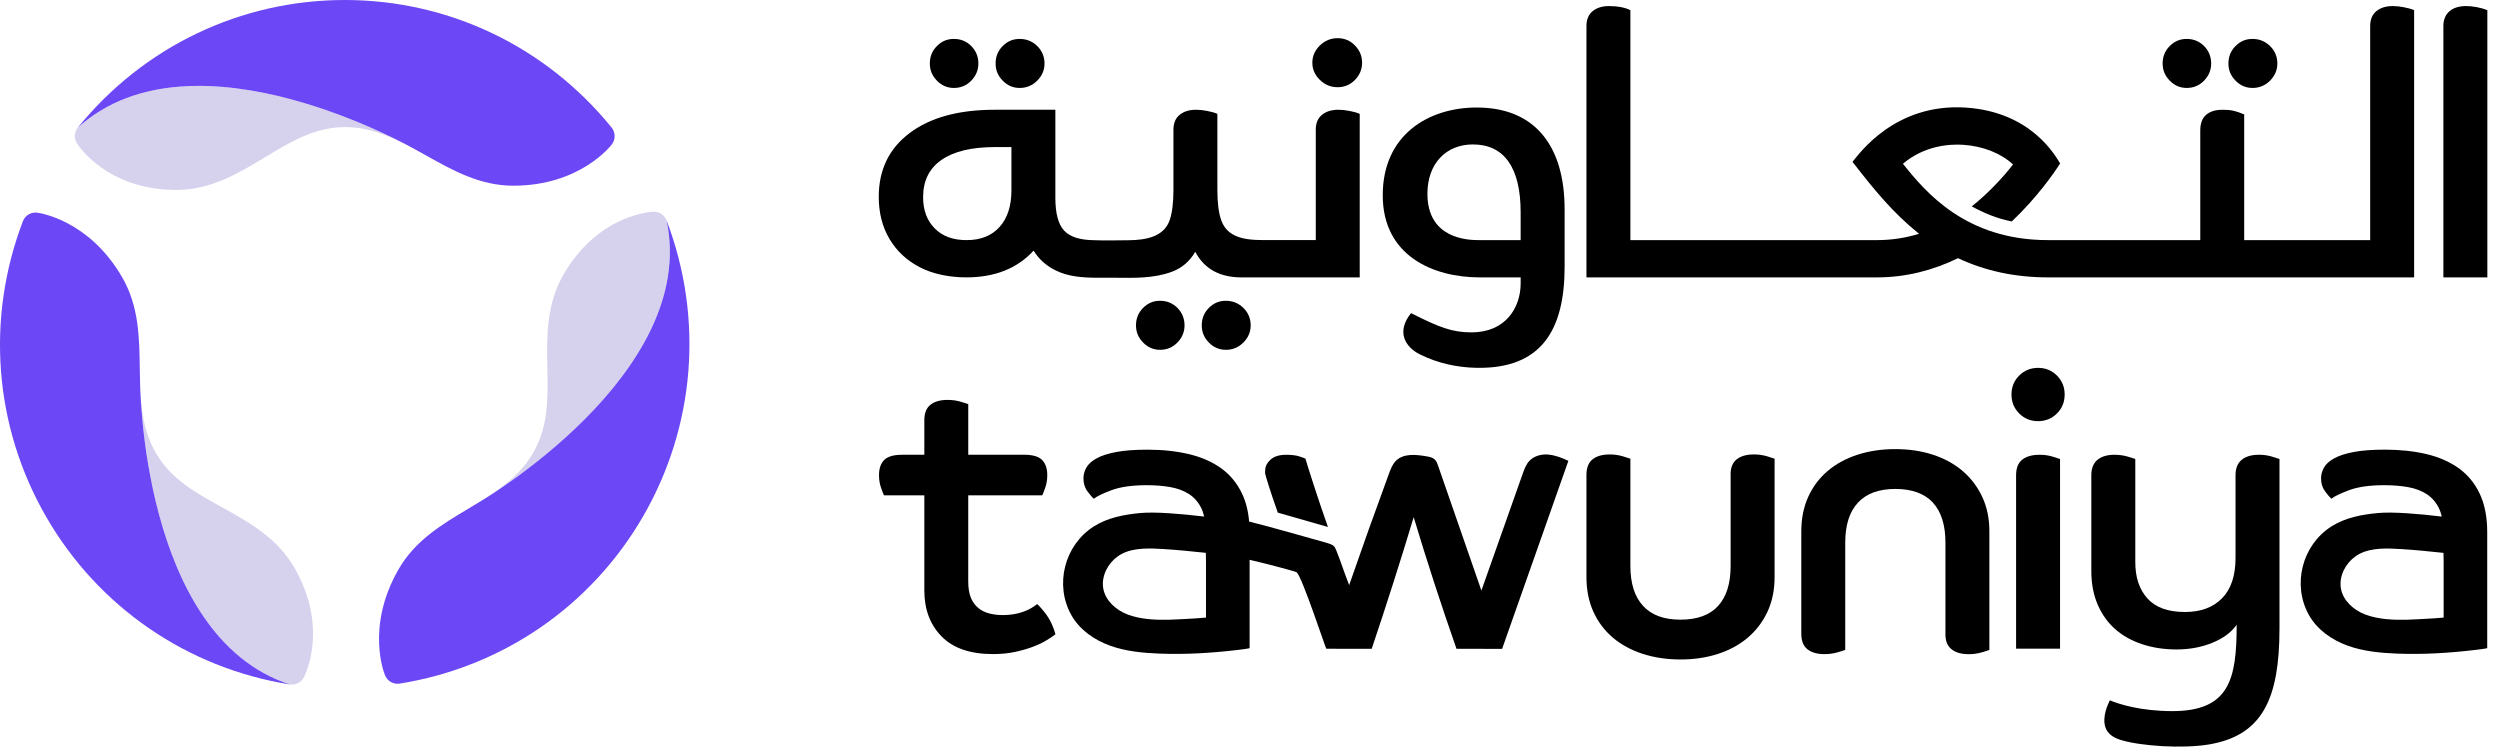 <svg width="179px" height="54px" viewBox="0 0 179 54" fill="none" xmlns="http://www.w3.org/2000/svg" transform="rotate(0) scale(1, 1)">
<g clip-path="url(#clip0_538_598)">
<path d="M176.561 0.434C175.643 0.434 174.946 0.887 174.946 1.863V19.861H178.094V0.731C177.619 0.527 176.989 0.434 176.563 0.434" fill="#000000"/>
<path d="M29.745 10.711C29.745 10.711 13.92 1.599 5.574 9.135C5.315 9.456 5.283 9.914 5.509 10.268C5.591 10.403 7.665 13.6 12.62 13.6C15.095 13.6 17.064 12.414 18.967 11.261C20.808 10.151 22.539 9.101 24.686 9.101C26.558 9.101 28.137 9.835 29.745 10.711Z" fill="#d6d1ed"/>
<path d="M47.727 15.781C47.58 15.397 47.2 15.139 46.78 15.16C46.622 15.165 42.821 15.364 40.343 19.666C39.105 21.814 39.146 24.115 39.191 26.343C39.23 28.494 39.271 30.522 38.197 32.386C37.262 34.009 35.837 35.013 34.279 35.97C34.293 35.962 50.063 26.79 47.725 15.783" fill="#d6d1ed"/>
<path d="M21.083 40.658C19.845 38.51 17.837 37.395 15.89 36.32C14.009 35.279 12.235 34.301 11.163 32.437C10.228 30.814 10.072 29.076 10.024 27.245C10.024 27.25 10.064 45.531 20.748 49.008C21.154 49.071 21.566 48.87 21.758 48.496C21.833 48.357 23.559 44.958 21.083 40.658Z" fill="#d6d1ed"/>
<path d="M5.574 9.135C10.281 3.329 17.251 0 24.688 0C32.125 0 39.086 3.329 43.793 9.135C44.074 9.484 44.081 9.978 43.811 10.335C43.72 10.453 41.511 13.296 36.748 13.296C34.377 13.296 32.421 12.205 30.539 11.148C30.272 11.001 30.008 10.853 29.745 10.709C29.745 10.709 13.92 1.599 5.574 9.134" fill="#6b47f5"/>
<path d="M47.727 15.781C50.39 22.77 49.783 30.481 46.066 36.935C42.352 43.381 35.99 47.764 28.618 48.946C28.178 49.016 27.745 48.774 27.572 48.361C27.515 48.224 26.162 44.883 28.543 40.752C29.728 38.694 31.649 37.544 33.505 36.439C33.767 36.283 34.026 36.127 34.281 35.969C34.281 35.969 50.066 26.792 47.727 15.781Z" fill="#6b47f5"/>
<path d="M20.748 49.006C13.376 47.824 7.014 43.441 3.296 36.988C-0.418 30.541 -1.026 22.83 1.639 15.841C1.798 15.422 2.223 15.17 2.668 15.227C2.815 15.248 6.379 15.742 8.759 19.873C9.944 21.931 9.978 24.174 10.007 26.336C10.012 26.641 10.018 26.943 10.026 27.243C10.026 27.243 10.064 45.53 20.749 49.006" fill="#6b47f5"/>
<path d="M74.261 43.254C74.059 43.402 73.759 43.625 73.299 43.791C72.838 43.958 72.341 44.04 71.809 44.04C71.477 44.04 71.16 44.004 70.857 43.929C70.553 43.855 70.286 43.726 70.057 43.541C69.826 43.357 69.648 43.112 69.519 42.808C69.391 42.505 69.326 42.113 69.326 41.633V35.464H74.626C74.68 35.354 74.754 35.166 74.847 34.898C74.939 34.63 74.985 34.34 74.985 34.026C74.985 33.547 74.86 33.182 74.614 32.933C74.365 32.684 73.937 32.559 73.329 32.559H69.327V28.937C69.235 28.899 69.047 28.839 68.762 28.757C68.476 28.674 68.17 28.633 67.838 28.633C67.322 28.633 66.918 28.748 66.624 28.978C66.329 29.208 66.182 29.582 66.182 30.099V32.561H64.593C63.985 32.561 63.556 32.686 63.308 32.935C63.06 33.184 62.937 33.549 62.937 34.028C62.937 34.342 62.983 34.632 63.074 34.9C63.166 35.167 63.24 35.356 63.294 35.466H66.182V42.269C66.182 43.633 66.596 44.735 67.423 45.574C68.25 46.413 69.475 46.832 71.095 46.832C71.665 46.832 72.189 46.781 72.668 46.679C73.146 46.578 73.579 46.453 73.966 46.305C74.353 46.158 74.679 46.002 74.946 45.835C75.213 45.669 75.42 45.531 75.567 45.42C75.567 45.42 75.441 44.847 75.09 44.268C74.74 43.69 74.264 43.251 74.264 43.251" fill="#000000"/>
<path d="M146.035 32.562C145.501 32.562 145.087 32.678 144.794 32.909C144.499 33.141 144.352 33.513 144.352 34.03V46.447H147.499V32.868C147.407 32.832 147.224 32.77 146.948 32.688C146.672 32.605 146.368 32.562 146.037 32.562" fill="#000000"/>
<path d="M145.926 26.339C145.392 26.339 144.941 26.524 144.573 26.892C144.205 27.26 144.022 27.712 144.022 28.247C144.022 28.782 144.205 29.234 144.573 29.603C144.941 29.971 145.392 30.155 145.926 30.155C146.46 30.155 146.91 29.971 147.279 29.603C147.647 29.234 147.83 28.782 147.83 28.247C147.83 27.712 147.645 27.26 147.279 26.892C146.91 26.523 146.46 26.339 145.926 26.339Z" fill="#000000"/>
<path d="M174.965 44.219C174.275 44.289 172.494 44.371 172.299 44.375C171.323 44.394 170.276 44.346 169.353 43.999C168.543 43.695 167.78 43.028 167.614 42.163C167.59 42.036 167.578 41.906 167.581 41.77C167.6 40.89 168.175 40.057 168.936 39.66C169.818 39.196 170.973 39.256 171.938 39.315C172.83 39.37 173.996 39.478 174.953 39.586C174.958 39.968 174.962 40.269 174.965 40.269V44.217V44.219ZM176.04 33.522C175.395 33.062 174.628 32.725 173.736 32.513C172.842 32.302 171.854 32.195 170.768 32.195C169.865 32.195 169.121 32.25 168.533 32.362C167.942 32.472 167.473 32.624 167.126 32.818C166.775 33.012 166.533 33.233 166.394 33.482C166.257 33.731 166.187 33.985 166.187 34.242C166.187 34.613 166.283 34.925 166.477 35.183C166.67 35.444 166.823 35.617 166.932 35.708C167.134 35.541 167.554 35.34 168.187 35.099C168.823 34.86 169.663 34.74 170.713 34.74C171.336 34.74 171.908 34.786 172.424 34.879C172.938 34.973 173.379 35.14 173.749 35.377C174.116 35.617 174.407 35.95 174.619 36.372C174.71 36.555 174.777 36.763 174.83 36.986C173.203 36.791 171.326 36.631 170.246 36.734C169.091 36.842 167.913 37.067 166.934 37.69C164.822 39.028 164.1 41.882 165.328 44.052C165.922 45.101 166.975 45.83 168.109 46.236C169.24 46.641 170.456 46.753 171.658 46.799C173.508 46.871 175.378 46.755 177.215 46.537C177.609 46.492 177.9 46.451 178.085 46.413V38.088C178.085 37.02 177.905 36.108 177.547 35.349C177.19 34.594 176.686 33.985 176.044 33.523" fill="#000000"/>
<path d="M86.349 44.219C85.659 44.289 83.878 44.371 83.683 44.375C82.707 44.394 81.66 44.346 80.737 43.997C79.927 43.694 79.164 43.026 78.998 42.161C78.974 42.034 78.962 41.904 78.965 41.768C78.984 40.888 79.559 40.056 80.32 39.658C81.201 39.194 82.357 39.253 83.321 39.313C84.214 39.368 85.38 39.476 86.337 39.584C86.34 39.967 86.346 40.267 86.349 40.267V44.215V44.219ZM110.874 32.545C110.378 32.504 109.845 32.636 109.504 32.998C109.261 33.256 109.138 33.601 109.02 33.935C108.035 36.718 107.052 39.5 106.068 42.283C105.035 39.306 104.002 36.331 102.97 33.353C102.912 33.185 102.848 33.009 102.716 32.889C102.566 32.751 102.355 32.71 102.155 32.676C101.389 32.542 100.49 32.447 99.944 32.998C99.699 33.244 99.572 33.58 99.453 33.906C98.476 36.559 97.526 39.22 96.601 41.892C96.118 40.655 96.171 40.67 95.689 39.433C95.632 39.291 95.57 39.138 95.444 39.052C95.336 38.98 95.125 38.904 95 38.87C93.558 38.469 91.185 37.781 89.438 37.343C89.373 36.59 89.205 35.924 88.933 35.349C88.573 34.594 88.072 33.985 87.428 33.523C86.782 33.063 86.015 32.727 85.123 32.514C84.229 32.303 83.241 32.197 82.155 32.197C81.253 32.197 80.508 32.252 79.921 32.364C79.33 32.475 78.861 32.626 78.513 32.82C78.162 33.014 77.919 33.235 77.782 33.484C77.643 33.733 77.575 33.987 77.575 34.244C77.575 34.615 77.67 34.927 77.864 35.184C78.057 35.445 78.208 35.618 78.319 35.709C78.522 35.543 78.941 35.34 79.576 35.1C80.212 34.862 81.052 34.74 82.102 34.74C82.725 34.74 83.297 34.786 83.813 34.879C84.327 34.973 84.768 35.14 85.138 35.377C85.505 35.617 85.796 35.95 86.008 36.372C86.099 36.555 86.166 36.763 86.217 36.986C84.59 36.791 82.713 36.631 81.633 36.734C80.479 36.844 79.301 37.067 78.321 37.69C76.21 39.028 75.487 41.882 76.715 44.052C77.307 45.1 78.362 45.83 79.496 46.236C80.628 46.641 81.844 46.753 83.046 46.799C84.895 46.871 86.765 46.755 88.603 46.538C88.996 46.494 89.287 46.453 89.472 46.413V40.082C90.996 40.432 92.8 40.933 92.846 40.975C93.247 41.348 94.925 46.451 94.963 46.451C96.046 46.451 97.129 46.453 98.213 46.454C99.266 43.33 100.268 40.188 101.22 37.031C102.172 40.195 103.194 43.337 104.285 46.454C105.374 46.454 106.463 46.456 107.551 46.458C109.133 41.971 110.713 37.482 112.296 32.995C112.292 32.993 112.287 32.992 112.284 32.99C111.835 32.784 111.369 32.593 110.878 32.552" fill="#000000"/>
<path d="M92.06 32.564C91.527 32.564 91.132 32.712 90.873 33.007C90.616 33.3 90.579 33.494 90.579 33.88C90.579 33.952 90.942 35.166 91.49 36.705L95.081 37.733C94.399 35.821 93.572 33.216 93.469 32.839C93.397 32.801 93.247 32.744 93.014 32.672C92.784 32.599 92.467 32.562 92.062 32.562" fill="#000000"/>
<path d="M125.567 32.538C125.051 32.538 124.647 32.653 124.353 32.885C124.086 33.094 123.928 33.422 123.913 33.863V40.524C123.913 41.779 123.613 42.733 123.015 43.386C122.418 44.04 121.52 44.368 120.323 44.368C119.126 44.368 118.253 44.04 117.647 43.386C117.041 42.731 116.736 41.777 116.736 40.524V36.466V32.844C116.643 32.808 116.455 32.748 116.171 32.664C115.885 32.581 115.577 32.538 115.246 32.538C114.731 32.538 114.326 32.653 114.032 32.885C113.739 33.115 113.594 33.484 113.59 33.993V41.326C113.59 42.247 113.756 43.072 114.087 43.802C114.419 44.529 114.883 45.147 115.481 45.655C116.078 46.161 116.792 46.549 117.619 46.816C118.448 47.084 119.349 47.218 120.325 47.218C121.301 47.218 122.198 47.084 123.017 46.816C123.836 46.549 124.545 46.161 125.142 45.655C125.74 45.147 126.209 44.529 126.55 43.802C126.891 43.072 127.06 42.249 127.06 41.326V32.842C126.968 32.806 126.779 32.746 126.495 32.662C126.209 32.58 125.901 32.537 125.57 32.537" fill="#000000"/>
<path d="M140.522 33.719C139.924 33.213 139.215 32.825 138.396 32.557C137.578 32.29 136.681 32.156 135.706 32.156C134.732 32.156 133.829 32.29 133.002 32.557C132.173 32.825 131.461 33.213 130.863 33.719C130.266 34.227 129.8 34.845 129.47 35.572C129.139 36.301 128.973 37.125 128.973 38.048V45.38C128.975 45.89 129.122 46.261 129.415 46.489C129.709 46.719 130.113 46.835 130.629 46.835C130.959 46.835 131.268 46.794 131.554 46.712C131.838 46.63 132.028 46.569 132.119 46.532V42.909V38.851C132.119 37.597 132.422 36.643 133.03 35.989C133.636 35.335 134.53 35.008 135.706 35.008C136.883 35.008 137.801 35.335 138.396 35.989C138.996 36.645 139.294 37.599 139.294 38.851V45.514H139.295C139.311 45.955 139.468 46.283 139.736 46.492C140.03 46.722 140.434 46.839 140.95 46.839C141.28 46.839 141.588 46.798 141.874 46.715C142.159 46.633 142.349 46.573 142.439 46.535V38.052C142.439 37.13 142.27 36.305 141.929 35.576C141.588 34.848 141.119 34.23 140.522 33.722" fill="#000000"/>
<path d="M108.878 17.192H105.889C105.17 17.192 102.203 17.147 102.203 13.875C102.203 11.697 103.548 10.342 105.461 10.342C107.669 10.342 108.878 11.96 108.878 15.196V17.192ZM112.025 14.959C112.025 10.669 110.083 7.698 105.73 7.698C102.316 7.698 99.004 9.619 99.004 13.981C99.004 18.343 102.648 19.861 105.946 19.861H108.879V20.292C108.879 22.015 107.812 23.798 105.357 23.798C103.975 23.798 103.031 23.434 101.033 22.42C99.949 23.757 100.615 24.851 101.66 25.371C102.934 26.006 104.341 26.317 105.763 26.337C110.333 26.404 112.027 23.671 112.027 19.089V14.957L112.025 14.959Z" fill="#000000"/>
<path d="M72.418 13.631C72.418 14.746 72.136 15.618 71.571 16.248C71.006 16.878 70.22 17.192 69.216 17.192C68.213 17.192 67.485 16.913 66.928 16.356C66.372 15.798 66.094 15.052 66.094 14.117C66.094 12.948 66.534 12.058 67.413 11.447C68.291 10.836 69.576 10.53 71.261 10.53H72.418V13.631ZM78.501 19.887C78.893 19.891 79.434 19.884 79.818 19.887C81.184 19.898 82.611 19.945 83.912 19.456C84.63 19.187 85.186 18.71 85.58 18.027C86.226 19.251 87.33 19.861 88.89 19.861H97.356V8.156C97.195 8.066 96.875 7.994 96.605 7.939C96.334 7.885 96.075 7.859 95.824 7.859C95.339 7.859 94.949 7.981 94.652 8.223C94.356 8.464 94.209 8.82 94.209 9.288V17.19H90.907C89.64 17.19 87.974 17.248 87.447 15.788C87.258 15.266 87.164 14.539 87.164 13.604V8.156C87.003 8.066 86.683 7.994 86.414 7.939C86.145 7.886 85.885 7.859 85.633 7.859C85.148 7.859 84.758 7.981 84.462 8.223C84.165 8.464 84.018 8.82 84.018 9.288V13.604C84.018 14.52 83.927 15.241 83.749 15.761C83.33 16.98 82.004 17.181 80.861 17.2C79.999 17.214 78.951 17.229 78.097 17.19C77.436 17.159 76.67 17.022 76.196 16.515C75.775 16.066 75.564 15.283 75.564 14.17V7.859H71.209C68.642 7.859 66.62 8.411 65.141 9.518C63.661 10.625 62.919 12.149 62.919 14.089C62.919 15.241 63.175 16.246 63.687 17.109C64.199 17.972 64.92 18.647 65.853 19.132C66.786 19.618 67.968 19.86 69.187 19.86C71.233 19.86 72.838 19.221 74.006 17.945C74.382 18.556 74.906 19.027 75.579 19.36C76.485 19.808 77.496 19.879 78.499 19.886" fill="#000000"/>
<path d="M68.3 6.297C68.79 6.297 69.204 6.122 69.543 5.774C69.882 5.424 70.052 5.014 70.052 4.542C70.052 4.07 69.882 3.636 69.543 3.296C69.204 2.956 68.79 2.787 68.3 2.787C67.81 2.787 67.423 2.956 67.084 3.296C66.745 3.636 66.576 4.051 66.576 4.542C66.576 5.033 66.745 5.424 67.084 5.774C67.423 6.124 67.829 6.297 68.3 6.297Z" fill="#000000"/>
<path d="M73.009 6.297C73.499 6.297 73.918 6.122 74.266 5.774C74.615 5.424 74.788 5.014 74.788 4.542C74.788 4.07 74.614 3.636 74.266 3.296C73.917 2.956 73.499 2.787 73.009 2.787C72.519 2.787 72.132 2.956 71.793 3.296C71.454 3.636 71.285 4.051 71.285 4.542C71.285 5.033 71.454 5.424 71.793 5.774C72.132 6.124 72.538 6.297 73.009 6.297Z" fill="#000000"/>
<path d="M95.774 6.244C96.264 6.244 96.678 6.069 97.017 5.721C97.356 5.371 97.526 4.961 97.526 4.489C97.526 4.017 97.356 3.607 97.017 3.257C96.678 2.908 96.264 2.733 95.774 2.733C95.284 2.733 94.86 2.908 94.502 3.257C94.144 3.607 93.964 4.017 93.964 4.489C93.964 4.961 94.142 5.371 94.502 5.721C94.86 6.071 95.283 6.244 95.774 6.244Z" fill="#000000"/>
<path d="M161.72 32.562C161.204 32.562 160.798 32.683 160.505 32.923C160.211 33.163 160.064 33.532 160.064 34.03V39.948C160.064 41.219 159.742 42.184 159.098 42.837C158.454 43.493 157.57 43.819 156.447 43.819C155.233 43.819 154.336 43.496 153.757 42.851C153.176 42.206 152.887 41.339 152.887 40.251V32.866C152.794 32.83 152.606 32.768 152.32 32.686C152.034 32.604 151.726 32.561 151.395 32.561C150.88 32.561 150.476 32.681 150.181 32.921C149.887 33.161 149.739 33.53 149.739 34.028V40.886C149.739 41.791 149.892 42.592 150.195 43.292C150.498 43.992 150.916 44.577 151.45 45.047C151.983 45.517 152.627 45.878 153.382 46.127C154.135 46.376 154.955 46.501 155.839 46.501C156.778 46.501 157.637 46.339 158.42 46.017C159.202 45.694 159.776 45.265 160.146 44.73C160.146 48.64 159.625 50.916 155.536 50.916C153.267 50.916 151.69 50.41 151.065 50.142C150.964 50.361 150.486 51.285 150.748 52.076C150.921 52.597 151.4 52.849 151.89 52.994C153.332 53.423 156.267 53.613 158.13 53.308C161.997 52.673 163.211 50.027 163.211 44.979V32.864C163.119 32.828 162.93 32.767 162.646 32.684C162.36 32.602 162.052 32.559 161.721 32.559" fill="#000000"/>
<path d="M161.279 6.297C161.769 6.297 162.189 6.122 162.536 5.774C162.884 5.424 163.059 5.014 163.059 4.542C163.059 4.07 162.884 3.636 162.536 3.296C162.187 2.956 161.769 2.787 161.279 2.787C160.79 2.787 160.403 2.956 160.064 3.296C159.725 3.636 159.555 4.051 159.555 4.542C159.555 5.033 159.725 5.424 160.064 5.774C160.403 6.124 160.809 6.297 161.279 6.297Z" fill="#000000"/>
<path d="M156.569 6.297C157.058 6.297 157.473 6.122 157.812 5.774C158.151 5.424 158.32 5.014 158.32 4.542C158.32 4.07 158.151 3.636 157.812 3.296C157.473 2.956 157.058 2.787 156.569 2.787C156.079 2.787 155.692 2.956 155.353 3.296C155.014 3.636 154.844 4.051 154.844 4.542C154.844 5.033 155.014 5.424 155.353 5.774C155.692 6.124 156.098 6.297 156.569 6.297Z" fill="#000000"/>
<path d="M172.852 19.861V0.731C172.691 0.642 172.371 0.57 172.1 0.515C171.831 0.462 171.571 0.434 171.319 0.434C170.835 0.434 170.444 0.556 170.148 0.798C169.852 1.042 169.705 1.395 169.705 1.863V17.192H160.684V8.192C160.433 8.089 160.18 7.993 159.916 7.931C159.656 7.871 159.394 7.86 159.129 7.86C158.623 7.86 158.235 7.982 157.957 8.223C157.678 8.466 157.539 8.84 157.539 9.343V17.192H146.638C140.775 17.192 137.893 13.794 136.251 11.723C137.8 10.419 139.578 10.302 140.583 10.369C141.991 10.462 143.296 10.992 144.131 11.773C143.583 12.5 142.46 13.761 141.179 14.777C142.004 15.229 142.931 15.637 144.044 15.855C145.82 14.177 147.07 12.396 147.505 11.702C147.193 11.21 145.481 8.018 140.759 7.704C135.656 7.365 133.081 11.059 132.639 11.589C134.151 13.531 135.501 15.216 137.405 16.74C136.48 17.022 135.477 17.192 134.394 17.192H116.736V0.731C116.575 0.642 116.359 0.57 116.09 0.515C115.821 0.46 115.455 0.434 115.205 0.434C114.72 0.434 114.33 0.556 114.034 0.798C113.737 1.042 113.59 1.397 113.59 1.863V17.192V19.861H134.396C136.511 19.861 138.463 19.329 140.194 18.485C142.135 19.4 144.292 19.861 146.64 19.861H172.854H172.852Z" fill="#000000"/>
<path d="M83.061 25.047C83.551 25.047 83.965 24.872 84.304 24.524C84.643 24.174 84.813 23.764 84.813 23.292C84.813 22.82 84.643 22.386 84.304 22.046C83.965 21.706 83.551 21.536 83.061 21.536C82.571 21.536 82.184 21.706 81.845 22.046C81.506 22.386 81.337 22.801 81.337 23.292C81.337 23.782 81.506 24.175 81.845 24.524C82.184 24.874 82.59 25.047 83.061 25.047Z" fill="#000000"/>
<path d="M87.77 25.047C88.26 25.047 88.68 24.872 89.027 24.524C89.376 24.174 89.549 23.764 89.549 23.292C89.549 22.82 89.375 22.386 89.027 22.046C88.678 21.706 88.26 21.536 87.77 21.536C87.281 21.536 86.894 21.706 86.554 22.046C86.215 22.386 86.046 22.801 86.046 23.292C86.046 23.782 86.215 24.175 86.554 24.524C86.894 24.874 87.299 25.047 87.77 25.047Z" fill="#000000"/>
</g>
<defs>
<clipPath id="clip0_538_598">
<rect width="178.092" height="53.46" fill="#000000"/>
</clipPath>
</defs>
</svg>